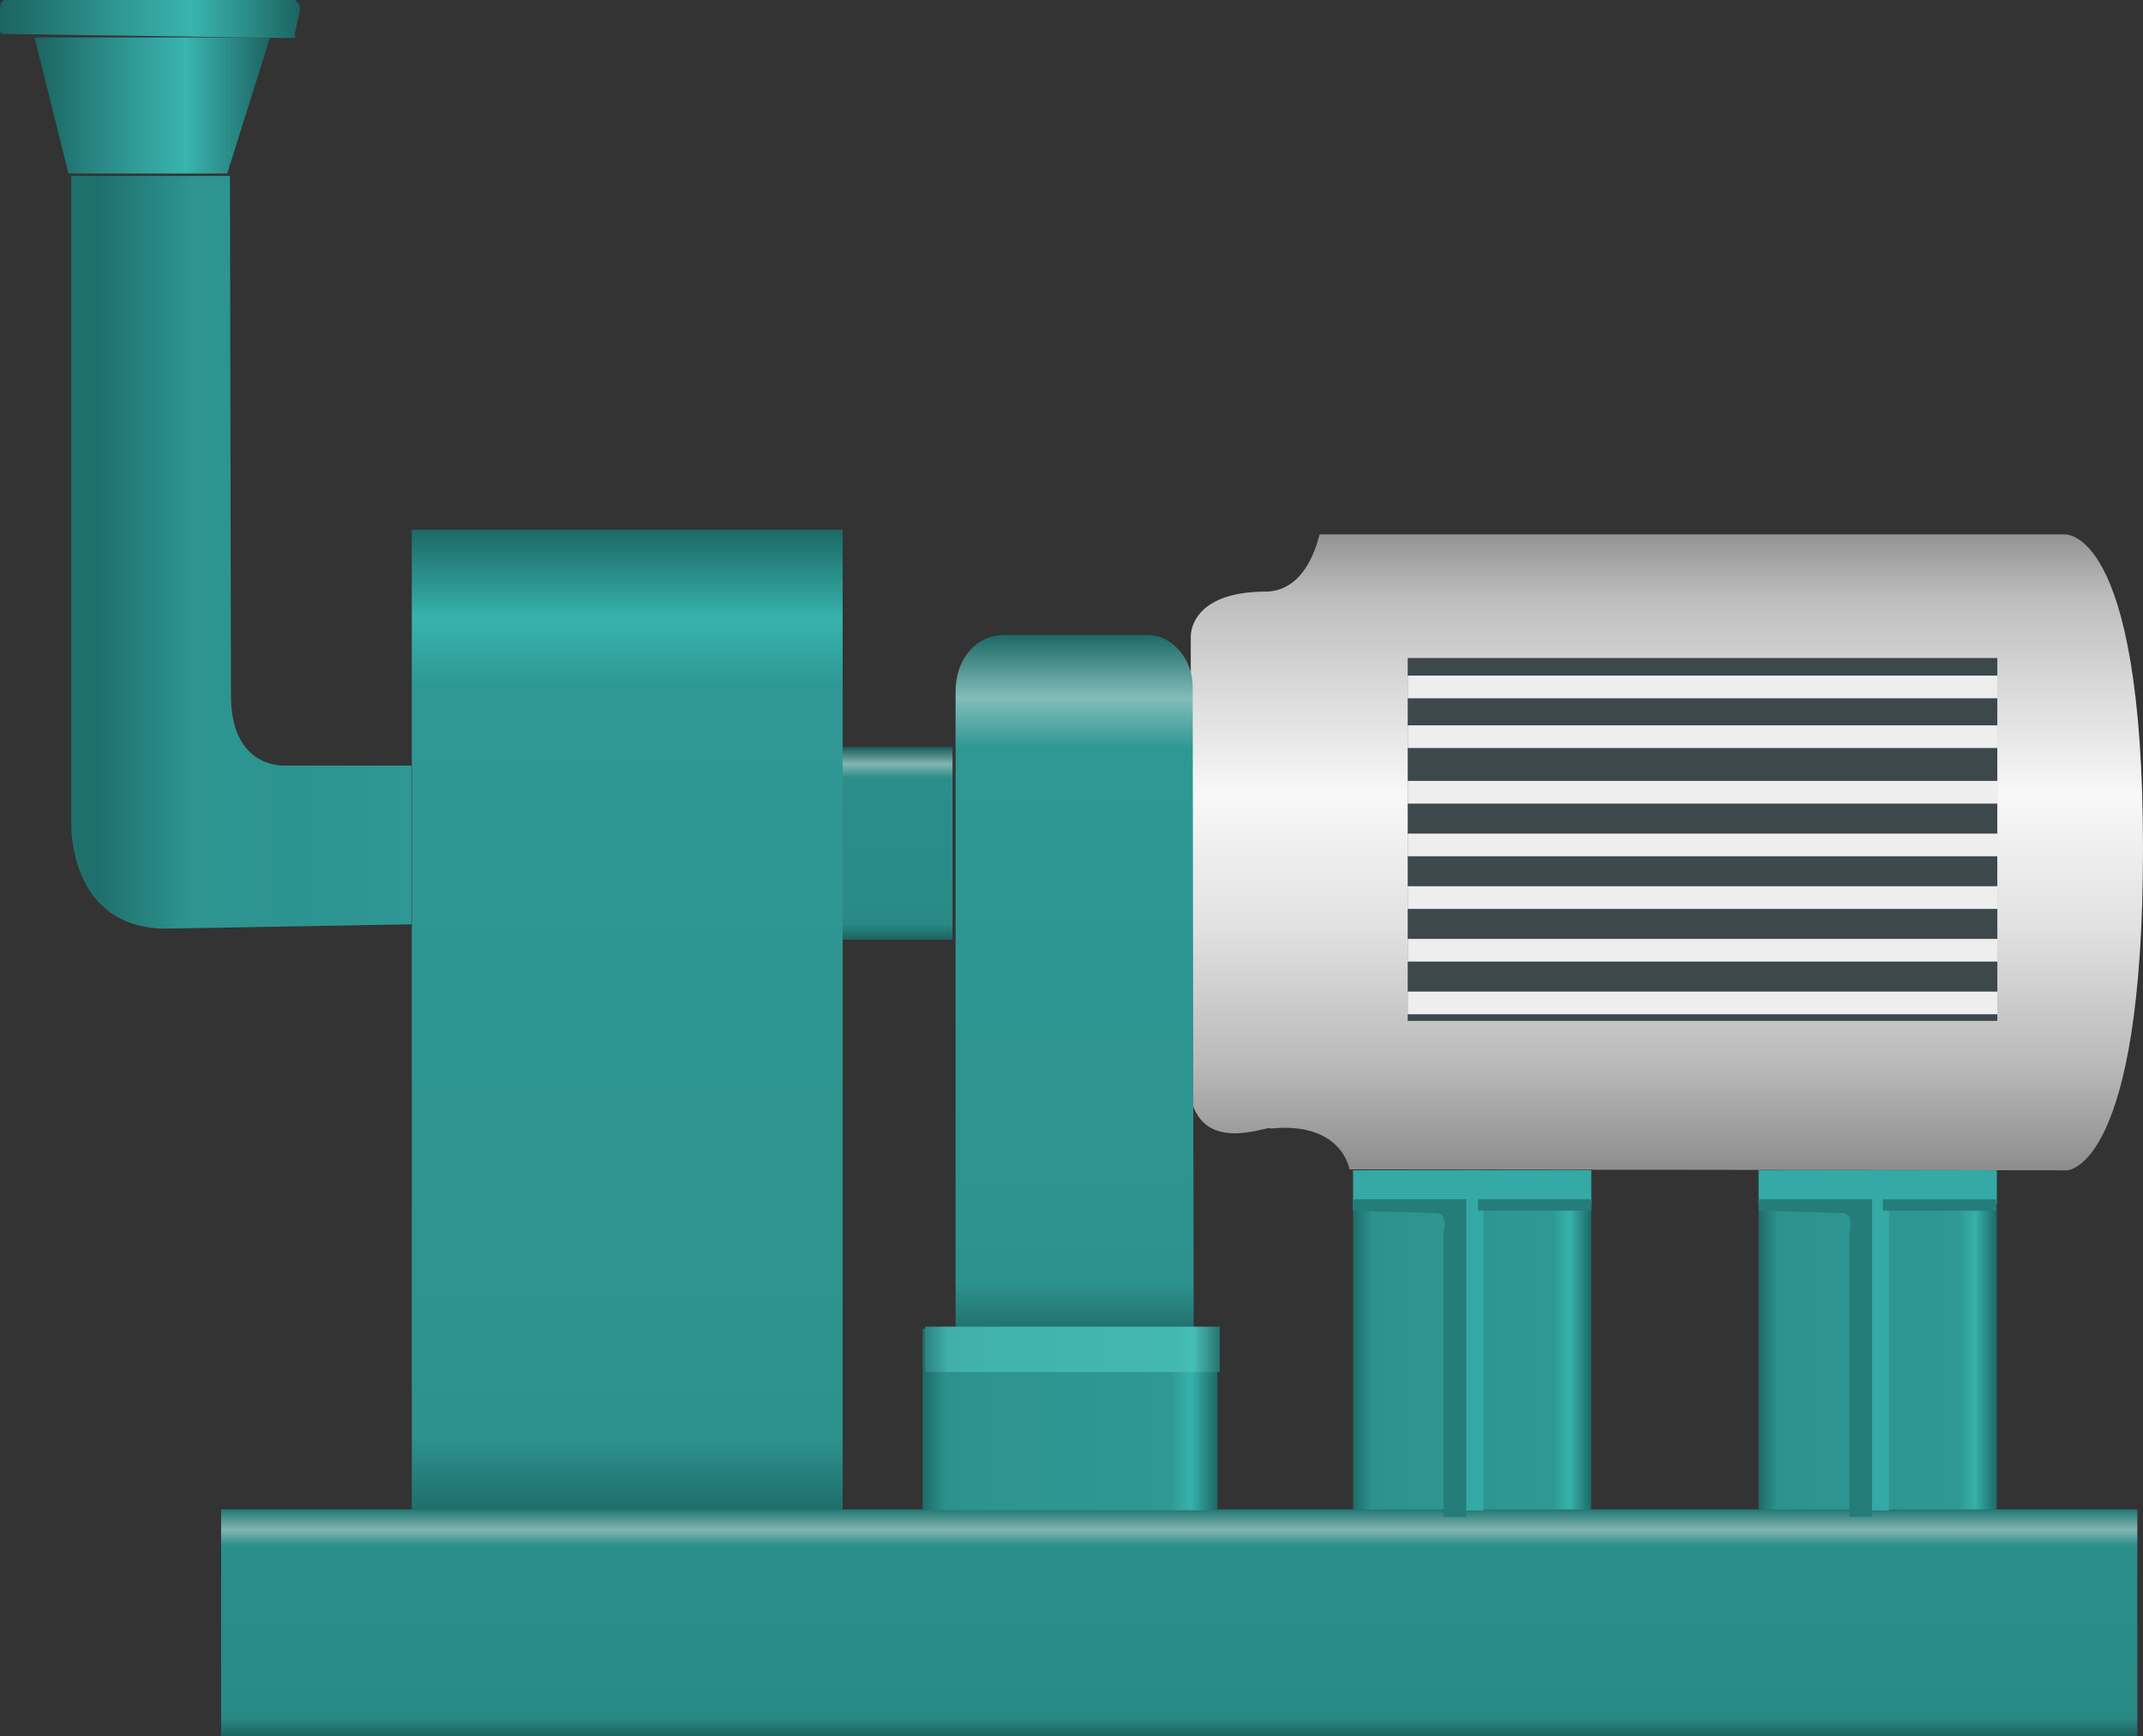 <?xml version="1.0" encoding="utf-8"?>
<!-- Generator: Adobe Illustrator 16.0.0, SVG Export Plug-In . SVG Version: 6.00 Build 0)  -->
<!DOCTYPE svg PUBLIC "-//W3C//DTD SVG 1.1//EN" "http://www.w3.org/Graphics/SVG/1.1/DTD/svg11.dtd">
<svg preserveAspectRatio="none" version="1.1" id="图层_1" xmlns="http://www.w3.org/2000/svg" xmlns:xlink="http://www.w3.org/1999/xlink" x="0px" y="0px"
	 width="141.75px" height="114.832px" viewBox="-0.023 13.48 141.75 114.832" enable-background="new -0.023 13.48 141.75 114.832"
	 xml:space="preserve">
<rect x="-0.023" y="13.48" width="141.75" height="114.832" fill="#333333" stroke="none"/>
<g id="surface296">
	
		<linearGradient id="SVGID_1_" gradientUnits="userSpaceOnUse" x1="315.08" y1="-294.754" x2="315.08" y2="-350.835" gradientTransform="matrix(0.75 0 0 -0.75 -126.076 -172.244)">
		<stop  offset="0" style="stop-color:#939394"/>
		<stop  offset="0.1" style="stop-color:#BDBDBE"/>
		<stop  offset="0.25" style="stop-color:#DBDBDC"/>
		<stop  offset="0.41" style="stop-color:#F8F8F8"/>
		<stop  offset="0.62" style="stop-color:#E1E1E2"/>
		<stop  offset="0.83" style="stop-color:#BABABB"/>
		<stop  offset="1" style="stop-color:#8D8D8D"/>
	</linearGradient>
	<path fill="url(#SVGID_1_)" d="M78.742,55.574c0,0-0.133-2.965,4.965-2.965c0.285-0.035,2.551,0.145,3.555-3.785h49.23
		c0,0,5.234-0.688,5.234,20.73c0.016,21.27-5.016,21.328-5.016,21.328l-47.469-0.059c0,0-0.48-3.18-5.223-2.703
		c-0.027-0.297-4.383,1.809-5.277-2V55.574z"/>
	
		<linearGradient id="SVGID_2_" gradientUnits="userSpaceOnUse" x1="294.093" y1="-309.76" x2="273.093" y2="-309.76" gradientTransform="matrix(0.75 0 0 -0.75 -115.34 -130.187)">
		<stop  offset="0" style="stop-color:#1D6966"/>
		<stop  offset="0.09" style="stop-color:#37B2AD"/>
		<stop  offset="0.16" style="stop-color:#2F9894"/>
		<stop  offset="0.64" style="stop-color:#2E9591"/>
		<stop  offset="0.92" style="stop-color:#2D928E"/>
		<stop  offset="1" style="stop-color:#1F6B68"/>
	</linearGradient>
	<path fill="url(#SVGID_2_)" d="M89.48,90.883h15.75v22.5H89.48V90.883z"/>
	
		<linearGradient id="SVGID_3_" gradientUnits="userSpaceOnUse" x1="294.09" y1="-309.76" x2="273.09" y2="-309.76" gradientTransform="matrix(0.75 0 0 -0.75 -88.513 -130.187)">
		<stop  offset="0" style="stop-color:#1D6966"/>
		<stop  offset="0.09" style="stop-color:#37B0AB"/>
		<stop  offset="0.16" style="stop-color:#2F9894"/>
		<stop  offset="0.64" style="stop-color:#2E9591"/>
		<stop  offset="0.92" style="stop-color:#2D928E"/>
		<stop  offset="1" style="stop-color:#1F6B68"/>
	</linearGradient>
	<path fill="url(#SVGID_3_)" d="M116.305,90.883h15.75v22.5h-15.75V90.883z"/>
	
		<linearGradient id="SVGID_4_" gradientUnits="userSpaceOnUse" x1="278.091" y1="-294.761" x2="278.091" y2="-311.761" gradientTransform="matrix(0.75 0 0 -0.75 -149.334 -158.196)">
		<stop  offset="0" style="stop-color:#185856"/>
		<stop  offset="0.09" style="stop-color:#82B5B2"/>
		<stop  offset="0.16" style="stop-color:#2B8E8B"/>
		<stop  offset="0.64" style="stop-color:#2A8C88"/>
		<stop  offset="0.92" style="stop-color:#298985"/>
		<stop  offset="1" style="stop-color:#1C6461"/>
	</linearGradient>
	<path fill="url(#SVGID_4_)" d="M62.984,62.875h-7.5v12.75h7.5V62.875z"/>
	
		<linearGradient id="SVGID_5_" gradientUnits="userSpaceOnUse" x1="292.089" y1="-294.757" x2="292.089" y2="-381.757" gradientTransform="matrix(0.75 0 0 -0.75 -177.602 -172.553)">
		<stop  offset="0" style="stop-color:#1D6966"/>
		<stop  offset="0.09" style="stop-color:#37B2AD"/>
		<stop  offset="0.16" style="stop-color:#2F9894"/>
		<stop  offset="0.64" style="stop-color:#2E9591"/>
		<stop  offset="0.92" style="stop-color:#2D928E"/>
		<stop  offset="1" style="stop-color:#1F6B68"/>
	</linearGradient>
	<path fill="url(#SVGID_5_)" d="M55.715,48.516h-28.5v65.25h28.5V48.516z"/>
	
		<linearGradient id="SVGID_6_" gradientUnits="userSpaceOnUse" x1="273.092" y1="-300.76" x2="293.873" y2="-300.76" gradientTransform="matrix(0.75 0 0 -0.75 -202.561 -205.113)">
		<stop  offset="0" style="stop-color:#1C6461"/>
		<stop  offset="0.4" style="stop-color:#2F9894"/>
		<stop  offset="0.64" style="stop-color:#39B4AF"/>
		<stop  offset="0.8" style="stop-color:#2D928E"/>
		<stop  offset="1" style="stop-color:#1C6461"/>
	</linearGradient>
	<path fill="url(#SVGID_6_)" d="M2.258,15.957h15c0.75,0,0.566,0.02,0.566,0.047l-2.816,8.953h-10.5L2.258,15.957
		c0,0,0.098,0,0.219,0H2.258z"/>
	
		<linearGradient id="SVGID_7_" gradientUnits="userSpaceOnUse" x1="357.589" y1="-294.757" x2="357.589" y2="-314.757" gradientTransform="matrix(0.75 0 0 -0.75 -190.216 -107.756)">
		<stop  offset="0" style="stop-color:#227875"/>
		<stop  offset="0.09" style="stop-color:#82B5B2"/>
		<stop  offset="0.16" style="stop-color:#2B8E8B"/>
		<stop  offset="0.64" style="stop-color:#2A8C88"/>
		<stop  offset="0.92" style="stop-color:#298985"/>
		<stop  offset="1" style="stop-color:#1C6461"/>
	</linearGradient>
	<path fill="url(#SVGID_7_)" d="M141.352,113.313H14.602v15h126.75V113.313z"/>
	
		<linearGradient id="SVGID_8_" gradientUnits="userSpaceOnUse" x1="273.091" y1="-296.438" x2="299.571" y2="-296.438" gradientTransform="matrix(0.75 0 0 -0.75 -204.842 -207.589)">
		<stop  offset="0" style="stop-color:#1C6461"/>
		<stop  offset="0.4" style="stop-color:#2F9894"/>
		<stop  offset="0.64" style="stop-color:#39B4AF"/>
		<stop  offset="0.8" style="stop-color:#2D928E"/>
		<stop  offset="1" style="stop-color:#1C6461"/>
	</linearGradient>
	<path fill="url(#SVGID_8_)" d="M0.727,13.48h18.75c0,0,0.359,0.254,0.359,0.57l-0.359,1.68c0,0,0.148,0.27-0.109,0.27L0.727,15.73
		c-0.75,0-0.75,0.012-0.75-0.301V14.23c0-0.75,0.199-0.75,0.461-0.75H0.727z"/>
	<path fill="#3D484C" d="M93.09,57h39v24h-39V57z"/>
	<path fill="#EEEEEE" d="M93.09,58.164h39v1.5h-39V58.164z"/>
	<path fill="#EEEEEE" d="M93.09,61.453h39v1.5h-39V61.453z"/>
	<path fill="#EEEEEE" d="M93.09,65.129h39v1.5h-39V65.129z"/>
	<path fill="#EEEEEE" d="M93.09,68.613h39v1.5h-39V68.613z"/>
	<path fill="#EEEEEE" d="M93.09,72.094h39v1.5h-39V72.094z"/>
	<path fill="#EEEEEE" d="M93.09,75.578h39v1.5h-39V75.578z"/>
	<path fill="#EEEEEE" d="M93.09,79.063h39v1.5h-39V79.063z"/>
	
		<linearGradient id="SVGID_9_" gradientUnits="userSpaceOnUse" x1="299.092" y1="-302.758" x2="273.092" y2="-302.758" gradientTransform="matrix(0.75 0 0 -0.75 -143.815 -119.703)">
		<stop  offset="0" style="stop-color:#1D6966"/>
		<stop  offset="0.09" style="stop-color:#37B2AD"/>
		<stop  offset="0.16" style="stop-color:#2F9894"/>
		<stop  offset="0.64" style="stop-color:#2E9591"/>
		<stop  offset="0.92" style="stop-color:#2D928E"/>
		<stop  offset="1" style="stop-color:#1F6B68"/>
	</linearGradient>
	<path fill="url(#SVGID_9_)" d="M61.004,101.367h19.5v12h-19.5V101.367z"/>
	<path fill="#35A9A5" d="M89.48,90.883h15.75v2.25H89.48V90.883z"/>
	<path fill="#35A9A5" d="M96.598,90.883h1.5v22.5h-1.5V90.883z"/>
	<path fill="#35A9A5" d="M116.305,90.883h15.75v2.25h-15.75V90.883z"/>
	<path fill="#35A9A5" d="M123.422,90.883h1.5v22.5h-1.5V90.883z"/>
	
		<linearGradient id="SVGID_10_" gradientUnits="userSpaceOnUse" x1="283.591" y1="-294.759" x2="283.591" y2="-356.759" gradientTransform="matrix(0.75 0 0 -0.75 -141.635 -165.593)">
		<stop  offset="0" style="stop-color:#1D6966"/>
		<stop  offset="0.09" style="stop-color:#83BCB9"/>
		<stop  offset="0.16" style="stop-color:#2F9894"/>
		<stop  offset="0.64" style="stop-color:#2E9591"/>
		<stop  offset="0.92" style="stop-color:#2D928E"/>
		<stop  offset="1" style="stop-color:#1F6B68"/>
	</linearGradient>
	<path fill="url(#SVGID_10_)" d="M66.184,55.477h9.75c1.5,0,2.934,1.523,2.934,3.418l0.066,43.082h-15.75v-42.75
		c0-2.25,1.434-3.75,3.215-3.75H66.184z"/>
	
		<linearGradient id="SVGID_11_" gradientUnits="userSpaceOnUse" x1="299.092" y1="-296.757" x2="273.092" y2="-296.757" gradientTransform="matrix(0.75 0 0 -0.75 -143.655 -119.846)">
		<stop  offset="0" style="stop-color:#27736F"/>
		<stop  offset="0.09" style="stop-color:#46BEB8"/>
		<stop  offset="0.16" style="stop-color:#43B7B2"/>
		<stop  offset="0.64" style="stop-color:#42B4AF"/>
		<stop  offset="0.92" style="stop-color:#40B0AB"/>
		<stop  offset="1" style="stop-color:#2D827E"/>
	</linearGradient>
	<path fill="url(#SVGID_11_)" d="M61.164,101.223h19.5v3h-19.5V101.223z"/>
	<path fill="#247D79" d="M89.461,92.805h7.5v21h-1.5v-18.75c0,0,0.359-1.344-0.5-1.344l-5.5-0.156V92.805z"/>
	<path fill="#247D79" d="M116.305,92.797h7.5v21h-1.5v-18.75c0,0,0.359-1.34-0.496-1.34l-5.504-0.16V92.797z"/>
	<path fill="#247D79" d="M105.242,92.797h-7.5v0.75h7.5V92.797z"/>
	<path fill="#247D79" d="M132.016,92.805h-7.5v0.75h7.5V92.805z"/>
	
		<linearGradient id="SVGID_12_" gradientUnits="userSpaceOnUse" x1="303.09" y1="-327.948" x2="273.088" y2="-327.948" gradientTransform="matrix(0.75 0 0 -0.75 -200.131 -195.957)">
		<stop  offset="0" style="stop-color:#2F9894"/>
		<stop  offset="0.33" style="stop-color:#2C9490"/>
		<stop  offset="0.64" style="stop-color:#2E9591"/>
		<stop  offset="0.92" style="stop-color:#1F706D"/>
	</linearGradient>
	<path fill="url(#SVGID_12_)" d="M27.188,64.113h-8.25c0,0-3.684,0.359-3.684-4.637l-0.066-34.363h-10.5v42.75
		c0,0-0.27,7.035,6.289,7.035l16.211-0.285V64.113z"/>
</g>
</svg>
